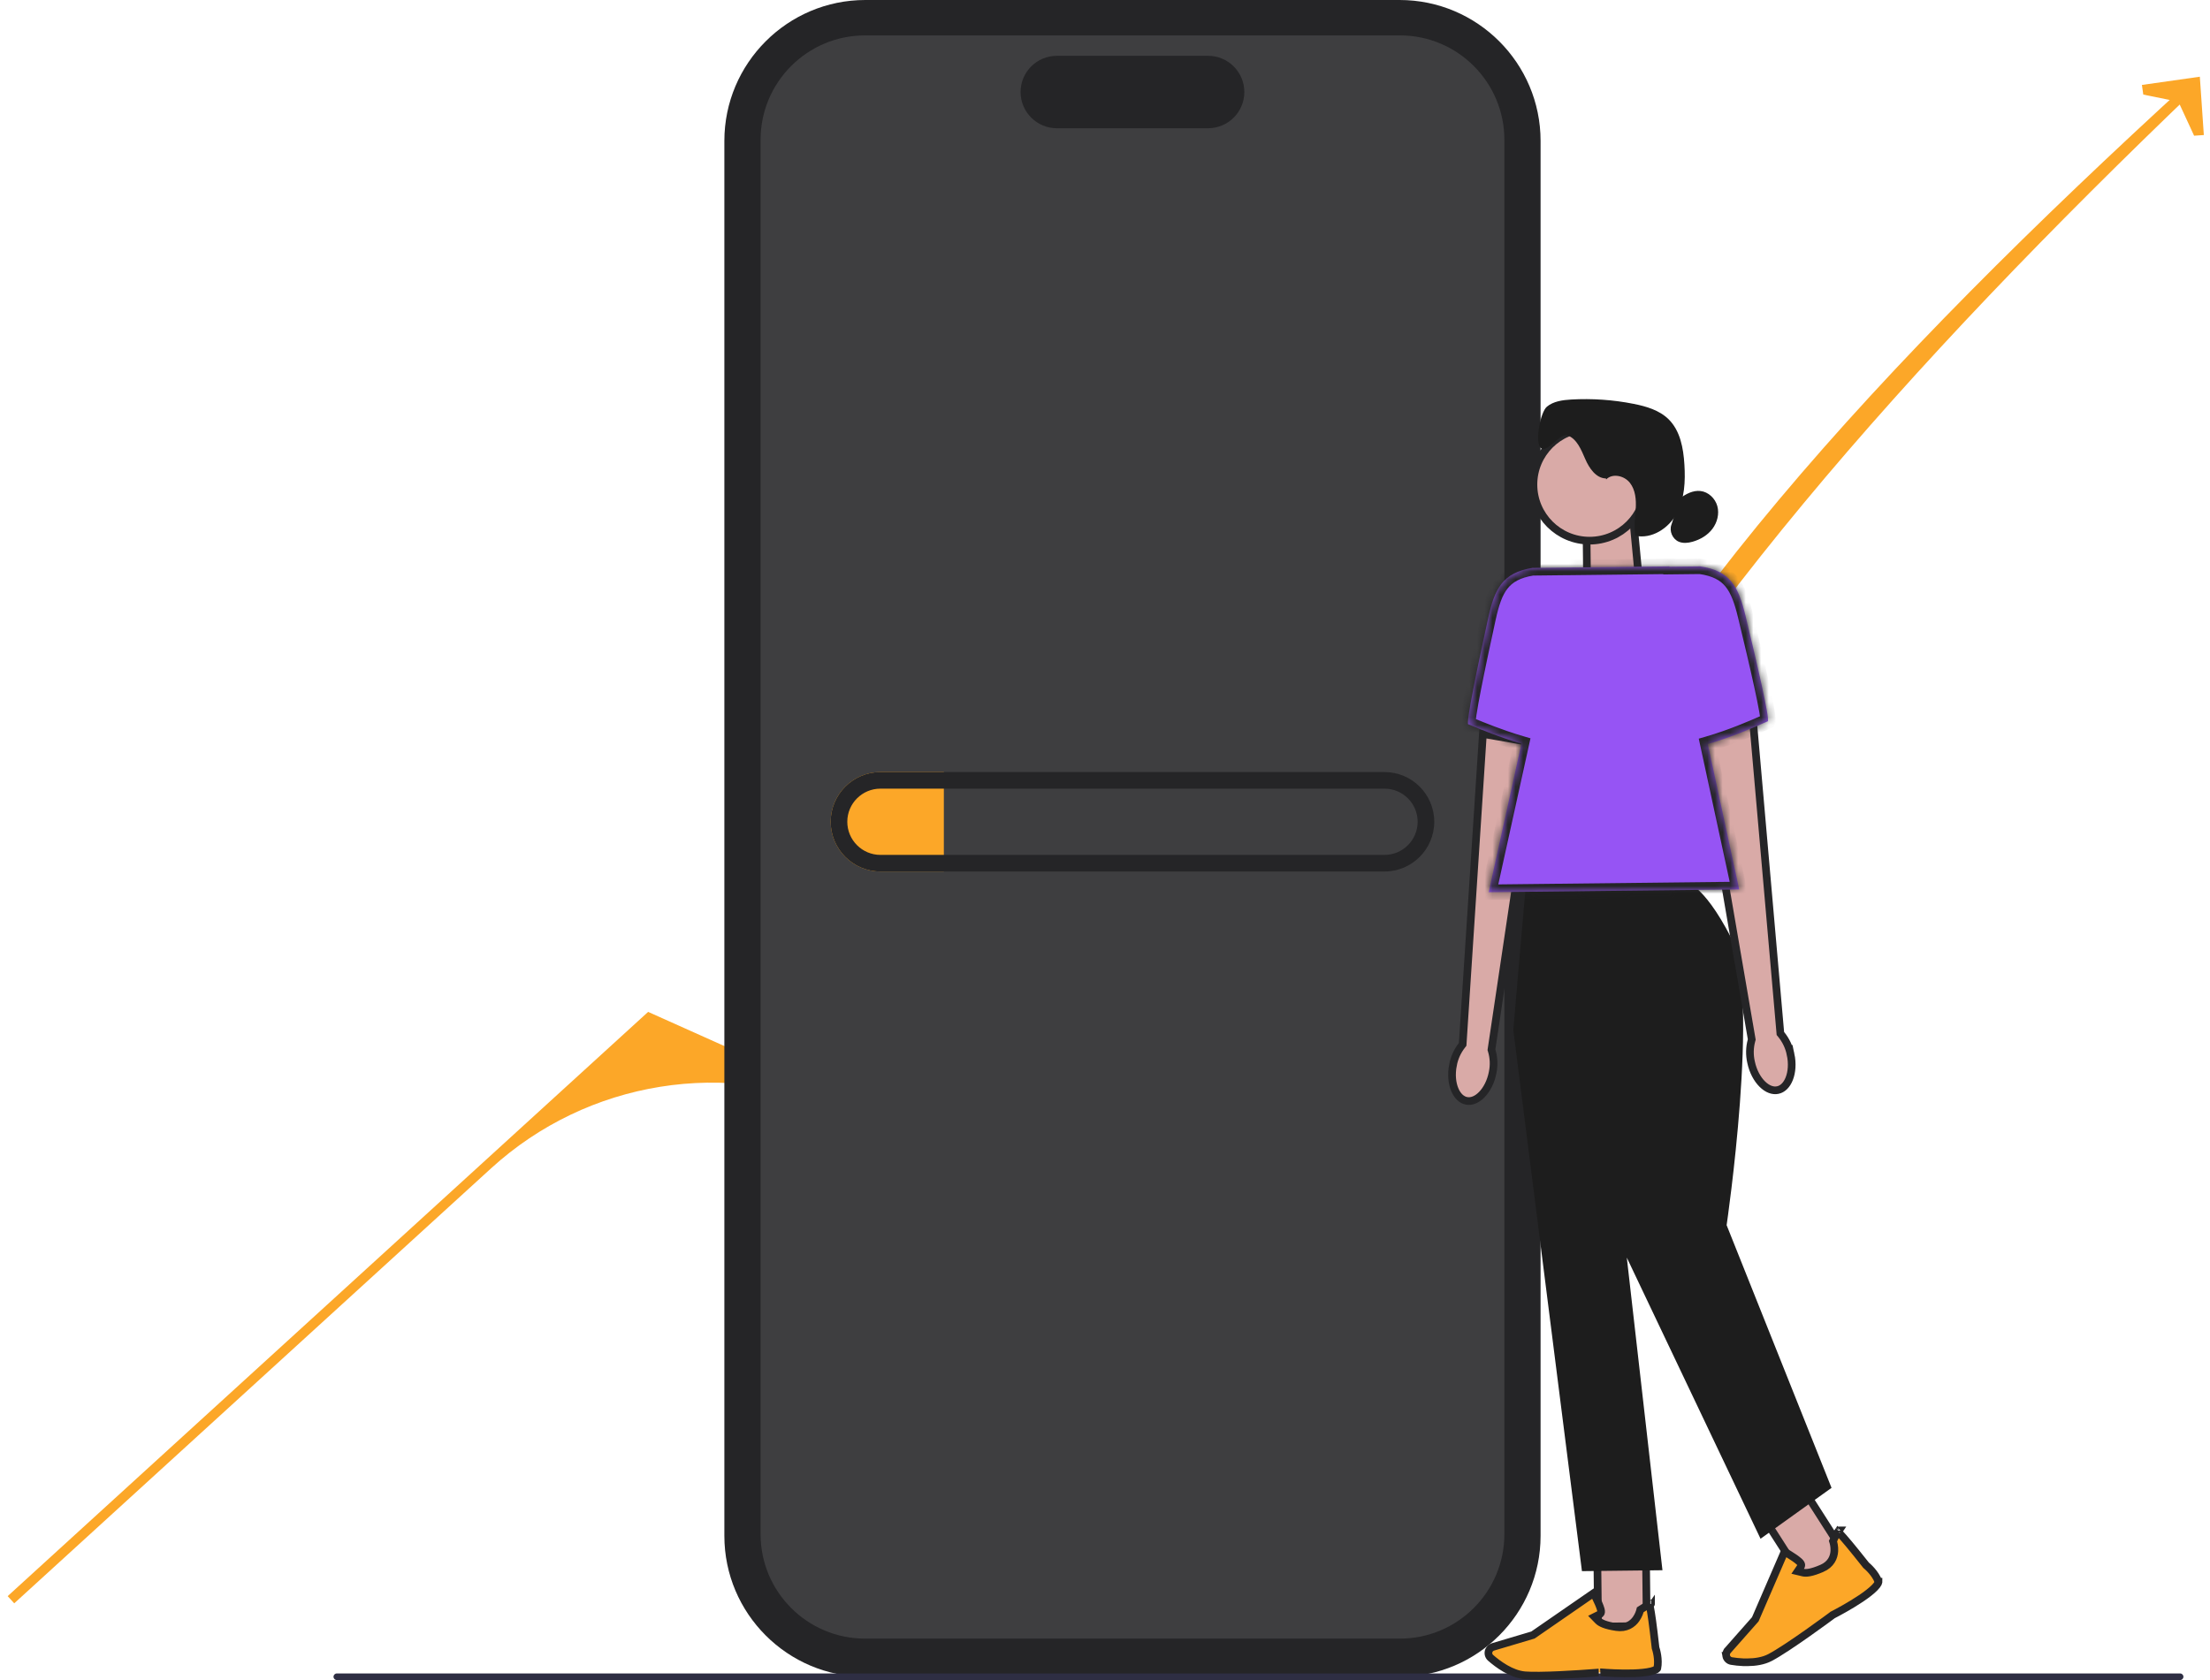 <svg width="288" height="219" viewBox="0 0 288 219" fill="none" xmlns="http://www.w3.org/2000/svg">
    <g clip-path="url(#clip0_7105_35502)">
        <path d="M1.855 209L1 208.063L84.462 131.903L114.532 145.383L147.003 89.698L173.681 76.839L198.399 118.036C211.744 83.487 245.212 47.342 285.314 10.669L286.301 11.468C248.688 47.478 216.507 83.652 198.244 120.244L175.381 82.027C174.301 80.221 172.031 79.524 170.124 80.412C155.541 87.197 143.378 98.272 135.26 112.157L114.92 146.947L110.277 144.866C94.749 137.905 76.57 140.822 64 152.293L1.855 209Z" fill="#FCA728"/>
        <path d="M287.196 17.603L285.929 17.691L283.884 13.26L279.306 12.33L279.128 11.072L286.675 10L287.196 17.603Z" fill="#FCA728"/>
        <path d="M182.396 218.571H112.764C102.635 218.571 94.397 210.332 94.397 200.204V18.367C94.397 8.239 102.635 0 112.764 0H182.396C192.524 0 200.763 8.239 200.763 18.367V200.204C200.763 210.332 192.524 218.571 182.396 218.571Z" fill="#252527"/>
        <path d="M182.447 213.599H112.713C105.217 213.599 99.117 207.498 99.117 200.002V18.212C99.117 10.716 105.217 4.615 112.713 4.615H182.447C189.943 4.615 196.044 10.716 196.044 18.212V200.002C196.044 207.498 189.943 213.599 182.447 213.599Z" fill="#3E3E40"/>
        <path d="M157.438 16.716H137.718C135.115 16.716 132.999 14.599 132.999 11.996C132.999 9.393 135.115 7.276 137.718 7.276H157.438C160.041 7.276 162.157 9.393 162.157 11.996C162.157 14.599 160.041 16.716 157.438 16.716Z" fill="#252527"/>
        <path d="M123 100.641V113.603L114.736 113.603C111.163 113.603 108.253 110.697 108.253 107.12C108.253 103.543 111.163 100.641 114.736 100.641L123 100.641Z" fill="#FCA728"/>
        <path d="M180.424 100.641H114.736C111.163 100.641 108.253 103.547 108.253 107.12C108.253 110.693 111.163 113.603 114.736 113.603H180.424C184.001 113.603 186.907 110.697 186.907 107.12C186.907 103.543 184.001 100.641 180.424 100.641ZM180.424 111.44H114.736C112.356 111.44 110.417 109.504 110.417 107.12C110.417 104.737 112.356 102.804 114.736 102.804H180.424C182.807 102.804 184.743 104.74 184.743 107.12C184.743 109.5 182.807 111.44 180.424 111.44Z" fill="#252527"/>
        <path d="M284.537 218.571C284.537 218.809 284.346 219 284.108 219H43.892C43.654 219 43.463 218.809 43.463 218.571C43.463 218.333 43.654 218.142 43.892 218.142H284.108C284.346 218.142 284.537 218.333 284.537 218.571Z" fill="#2E2E43"/>
        <path d="M235.362 206.453L230.291 198.522L235.634 195.107L240.704 203.038L235.362 206.453Z" fill="#D9AAA7" stroke="#252527"/>
        <path d="M212.891 68.288L213.636 76.13L206.85 78.448L206.74 68.356L212.891 68.288Z" fill="#D9AAA7" stroke="#252527"/>
        <path d="M214.46 63.164C214.46 67.203 211.186 70.477 207.147 70.477C203.108 70.477 199.833 67.203 199.833 63.164C199.833 59.125 203.108 55.85 207.147 55.85C211.186 55.85 214.46 59.125 214.46 63.164Z" fill="#D9AAA7" stroke="#252527"/>
        <path d="M209.284 62.367C207.979 62.342 207.103 61.033 206.58 59.828C206.057 58.631 205.52 57.247 204.305 56.76C203.31 56.364 201.593 59.133 200.8 58.411C199.974 57.658 200.728 53.721 201.59 53.01C202.452 52.3 203.634 52.148 204.745 52.08C207.467 51.925 210.204 52.112 212.879 52.642C214.53 52.967 216.24 53.468 217.44 54.647C218.965 56.144 219.376 58.422 219.506 60.553C219.643 62.735 219.539 65.021 218.5 66.946C217.458 68.868 215.255 70.299 213.117 69.838C212.89 68.68 213.092 67.494 213.164 66.311C213.236 65.136 213.131 63.867 212.403 62.937C211.675 62.006 210.139 61.653 209.313 62.493" fill="#1D1D1D"/>
        <path d="M218.926 64.966C219.702 64.386 220.628 63.896 221.591 64.004C222.633 64.116 223.52 64.966 223.798 65.976C224.075 66.986 223.787 68.103 223.156 68.94C222.525 69.776 221.577 70.332 220.567 70.617C219.983 70.782 219.345 70.851 218.782 70.617C217.956 70.27 217.502 69.228 217.816 68.388" fill="#1D1D1D"/>
        <path d="M193.247 95.667L200.316 96.913L194.377 136.728L194.361 136.839L194.393 136.946C194.672 137.873 194.715 138.848 194.519 139.79L194.519 139.79L194.518 139.798C194.286 141.001 193.758 142.011 193.116 142.675C192.47 143.343 191.759 143.617 191.128 143.503L191.127 143.503C190.496 143.389 189.938 142.888 189.584 142.044C189.231 141.204 189.112 140.08 189.341 138.878L189.343 138.878C189.509 137.926 189.91 137.032 190.514 136.259L190.608 136.137L190.618 135.984L193.247 95.667Z" fill="#D9AAA7" stroke="#252527"/>
        <path d="M208.258 212.032L208.153 202.62L214.494 202.549L214.599 211.962L208.258 212.032Z" fill="#D9AAA7" stroke="#252527"/>
        <path d="M200.654 218.424C199.886 218.435 199.226 218.424 198.732 218.383L198.73 218.383C197.855 218.313 196.972 217.957 196.176 217.498C195.383 217.042 194.705 216.502 194.246 216.1L194.245 216.099C193.982 215.869 193.894 215.492 194.026 215.169L194.026 215.169C194.121 214.937 194.314 214.759 194.559 214.683L199.695 213.155L199.771 213.132L199.836 213.087L207.666 207.678C207.749 207.831 207.854 208.031 207.966 208.255C208.213 208.749 208.476 209.33 208.605 209.781C208.689 210.076 208.647 210.227 208.594 210.309L208.592 210.312C208.55 210.378 208.484 210.427 208.408 210.465L207.795 210.772L208.273 211.262C208.543 211.538 209.156 211.875 210.649 212.096C211.272 212.189 211.8 212.099 212.237 211.887C212.67 211.678 212.984 211.364 213.207 211.051C213.542 210.581 213.696 210.083 213.756 209.836C214.199 209.546 214.547 209.342 214.805 209.215C214.86 209.188 214.908 209.166 214.951 209.148C214.974 209.234 215 209.349 215.031 209.502C215.183 210.249 215.403 211.747 215.739 214.747L215.744 214.798L215.76 214.847C215.82 215.028 216.218 216.295 215.973 217.482L215.973 217.483C215.973 217.483 215.971 217.493 215.954 217.514C215.934 217.538 215.896 217.574 215.828 217.616C215.689 217.703 215.47 217.788 215.169 217.863C214.569 218.011 213.757 218.089 212.884 218.119C211.146 218.178 209.283 218.049 208.659 218L208.615 217.997L208.571 218.001C208.572 218.001 208.502 218.007 208.36 218.018C208.223 218.029 208.024 218.045 207.777 218.064C207.282 218.101 206.592 218.151 205.803 218.202C204.222 218.304 202.252 218.408 200.654 218.424L200.654 218.424ZM215.156 209.078C215.156 209.079 215.155 209.079 215.153 209.079C215.155 209.079 215.156 209.078 215.156 209.078ZM214.88 208.926C214.879 208.924 214.879 208.924 214.879 208.924C214.879 208.924 214.879 208.924 214.88 208.926Z" fill="#FCA728" stroke="#252527"/>
        <path d="M227.759 216.683L227.23 216.686C226.615 216.663 226.058 216.591 225.631 216.52C225.284 216.461 225.01 216.188 224.952 215.845L224.953 215.845L224.952 215.839C224.908 215.595 224.978 215.347 225.146 215.154C225.146 215.153 225.147 215.153 225.147 215.152L228.692 211.139L228.745 211.079L228.776 211.006L232.554 202.272C232.705 202.359 232.9 202.473 233.113 202.603C233.585 202.892 234.116 203.247 234.466 203.561C234.692 203.764 234.74 203.917 234.74 204.026C234.74 204.101 234.712 204.171 234.675 204.225L234.269 204.824L234.973 204.992C235.348 205.081 236.043 205.041 237.426 204.441L237.427 204.441C238.004 204.189 238.405 203.833 238.664 203.422C238.92 203.016 239.02 202.583 239.044 202.199C239.079 201.63 238.95 201.131 238.869 200.886C239.092 200.407 239.28 200.048 239.433 199.803C239.465 199.751 239.495 199.706 239.522 199.667C239.586 199.728 239.67 199.811 239.776 199.924C240.299 200.476 241.279 201.628 243.152 203.997L243.184 204.038L243.224 204.071C243.37 204.193 244.379 205.054 244.798 206.189C244.799 206.189 244.799 206.189 244.799 206.189C244.799 206.191 244.802 206.201 244.799 206.226C244.795 206.257 244.781 206.308 244.746 206.379C244.673 206.527 244.533 206.715 244.317 206.938C243.887 207.382 243.239 207.877 242.515 208.364C241.073 209.334 239.423 210.209 238.866 210.497L238.81 210.526L238.776 210.555C238.776 210.556 238.775 210.556 238.774 210.557L238.724 210.594C238.68 210.627 238.615 210.675 238.533 210.737C238.367 210.859 238.129 211.034 237.836 211.248C237.252 211.675 236.45 212.254 235.576 212.87C233.815 214.112 231.794 215.479 230.637 216.079C229.786 216.519 228.746 216.676 227.759 216.683ZM239.341 199.515C239.341 199.515 239.341 199.516 239.342 199.516C239.341 199.516 239.341 199.515 239.341 199.515ZM239.662 199.496C239.662 199.496 239.661 199.497 239.659 199.498C239.661 199.496 239.662 199.496 239.662 199.496Z" fill="#FCA728" stroke="#252527"/>
        <path d="M219.412 114.883L198.86 115.111L197.208 134.249L206.154 204.805L216.646 204.686L211.999 163.931L229.428 200.582L238.68 193.948L225.008 159.702C225.008 159.702 229.425 129.688 225.61 122.268C221.799 114.847 219.415 114.873 219.415 114.873V114.883H219.412Z" fill="#1D1D1D"/>
        <path d="M233.342 137.433L233.343 137.432C233.6 138.632 233.505 139.76 233.172 140.607C232.837 141.459 232.29 141.971 231.663 142.098L231.662 142.098C231.031 142.227 230.314 141.969 229.655 141.315C228.999 140.666 228.45 139.667 228.195 138.467L228.195 138.467L228.193 138.459C227.978 137.519 227.997 136.543 228.253 135.61L228.283 135.502L228.264 135.393L221.438 95.717L228.475 94.313L232 134.566L232.013 134.719L232.111 134.838C232.731 135.598 233.153 136.487 233.342 137.433Z" fill="#D9AAA7" stroke="#252527"/>
        <mask id="path-20-inside-1_7105_35502" fill="white">
            <path fill-rule="evenodd" clip-rule="evenodd" d="M226.644 115.936L194.002 116.3L198.269 96.94C195.462 96.122 192.915 95.062 191.847 94.618L191.847 94.618C191.579 94.507 191.404 94.434 191.342 94.414C190.996 94.306 192.64 86.478 193.927 80.604C194.767 76.754 195.802 74.659 199.696 74.028L205.213 73.966H205.217L205.217 73.97L217.551 73.829L217.56 73.874L221.555 73.829C225.459 74.377 226.541 76.447 227.471 80.28C228.888 86.125 230.702 93.909 230.363 94.028C230.298 94.05 230.109 94.133 229.82 94.261C228.616 94.791 225.662 96.092 222.552 96.988L226.644 115.936Z"/>
        </mask>
        <path fill-rule="evenodd" clip-rule="evenodd" d="M226.644 115.936L194.002 116.3L198.269 96.94C195.462 96.122 192.915 95.062 191.847 94.618L191.847 94.618C191.579 94.507 191.404 94.434 191.342 94.414C190.996 94.306 192.64 86.478 193.927 80.604C194.767 76.754 195.802 74.659 199.696 74.028L205.213 73.966H205.217L205.217 73.97L217.551 73.829L217.56 73.874L221.555 73.829C225.459 74.377 226.541 76.447 227.471 80.28C228.888 86.125 230.702 93.909 230.363 94.028C230.298 94.05 230.109 94.133 229.82 94.261C228.616 94.791 225.662 96.092 222.552 96.988L226.644 115.936Z" fill="#9654F4"/>
        <path d="M194.002 116.3L193.026 116.085L192.755 117.314L194.013 117.3L194.002 116.3ZM226.644 115.936L226.655 116.936L227.88 116.922L227.622 115.725L226.644 115.936ZM198.269 96.94L199.246 97.155L199.447 96.241L198.549 95.98L198.269 96.94ZM191.847 94.618L191.454 95.538L191.463 95.542L191.847 94.618ZM191.847 94.618L192.24 93.699L192.231 93.695L191.847 94.618ZM191.342 94.414L191.653 93.463L191.64 93.46L191.342 94.414ZM193.927 80.604L194.904 80.818L194.904 80.817L193.927 80.604ZM199.696 74.028L199.685 73.028L199.61 73.028L199.536 73.04L199.696 74.028ZM205.213 73.966V72.966L205.202 72.966L205.213 73.966ZM205.217 73.966L206.216 73.929L206.18 72.966H205.217V73.966ZM205.217 73.97L204.217 74.007L204.254 74.981L205.228 74.97L205.217 73.97ZM217.551 73.829L218.528 73.618L218.356 72.82L217.539 72.829L217.551 73.829ZM217.56 73.874L216.583 74.085L216.755 74.883L217.571 74.874L217.56 73.874ZM221.555 73.829L221.693 72.839L221.619 72.829L221.543 72.829L221.555 73.829ZM227.471 80.28L228.443 80.044L228.443 80.044L227.471 80.28ZM230.363 94.028L230.685 94.975L230.694 94.972L230.363 94.028ZM229.82 94.261L229.417 93.346L229.417 93.346L229.82 94.261ZM222.552 96.988L222.275 96.027L221.377 96.286L221.575 97.199L222.552 96.988ZM194.013 117.3L226.655 116.936L226.633 114.936L193.991 115.3L194.013 117.3ZM197.292 96.725L193.026 116.085L194.979 116.516L199.246 97.155L197.292 96.725ZM191.463 95.542C192.533 95.987 195.125 97.066 197.989 97.9L198.549 95.98C195.8 95.179 193.296 94.138 192.231 93.695L191.463 95.542ZM191.454 95.538L191.454 95.538L192.24 93.699L192.24 93.699L191.454 95.538ZM191.031 95.365C191.019 95.361 191.02 95.36 191.047 95.371C191.069 95.379 191.099 95.391 191.14 95.408C191.221 95.441 191.327 95.485 191.463 95.542L192.231 93.695C191.995 93.597 191.764 93.5 191.653 93.463L191.031 95.365ZM192.95 80.39C192.306 83.329 191.572 86.763 191.041 89.479C190.776 90.835 190.559 92.025 190.43 92.889C190.366 93.316 190.32 93.689 190.303 93.97C190.295 94.103 190.29 94.261 190.305 94.408C190.312 94.476 190.329 94.602 190.382 94.741C190.42 94.839 190.582 95.224 191.044 95.368L191.64 93.46C192.08 93.597 192.225 93.961 192.248 94.022C192.288 94.124 192.294 94.2 192.295 94.203C192.296 94.221 192.293 94.194 192.299 94.091C192.311 93.9 192.346 93.598 192.408 93.184C192.53 92.366 192.74 91.212 193.004 89.863C193.53 87.17 194.261 83.753 194.904 80.818L192.95 80.39ZM199.536 73.04C197.416 73.384 195.926 74.157 194.88 75.491C193.877 76.769 193.372 78.456 192.95 80.391L194.904 80.817C195.322 78.902 195.755 77.616 196.453 76.726C197.108 75.892 198.083 75.302 199.856 75.015L199.536 73.04ZM205.202 72.966L199.685 73.028L199.707 75.028L205.224 74.966L205.202 72.966ZM205.217 72.966H205.213V74.966H205.217V72.966ZM206.216 73.933L206.216 73.929L204.217 74.004L204.217 74.007L206.216 73.933ZM217.539 72.829L205.205 72.97L205.228 74.97L217.562 74.829L217.539 72.829ZM218.538 73.663L218.528 73.618L216.573 74.04L216.583 74.085L218.538 73.663ZM217.571 74.874L221.566 74.829L221.543 72.829L217.549 72.874L217.571 74.874ZM221.416 74.82C223.194 75.069 224.182 75.638 224.856 76.458C225.574 77.332 226.037 78.609 226.5 80.516L228.443 80.044C227.976 78.118 227.432 76.443 226.401 75.188C225.325 73.878 223.82 73.138 221.693 72.839L221.416 74.82ZM226.5 80.516C227.208 83.436 228.013 86.834 228.599 89.515C228.892 90.857 229.127 92.006 229.268 92.822C229.339 93.234 229.382 93.536 229.398 93.727C229.407 93.83 229.404 93.858 229.405 93.842C229.405 93.839 229.409 93.765 229.445 93.663C229.465 93.606 229.597 93.237 230.032 93.085L230.694 94.972C231.151 94.812 231.299 94.421 231.332 94.326C231.381 94.188 231.394 94.062 231.399 93.995C231.41 93.848 231.402 93.692 231.391 93.559C231.367 93.279 231.312 92.908 231.239 92.482C231.091 91.621 230.847 90.437 230.553 89.088C229.962 86.385 229.152 82.969 228.443 80.044L226.5 80.516ZM230.041 93.081C229.922 93.122 229.671 93.234 229.417 93.346L230.223 95.176C230.369 95.112 230.484 95.061 230.572 95.023C230.615 95.004 230.648 94.991 230.671 94.981C230.7 94.969 230.7 94.97 230.685 94.975L230.041 93.081ZM229.417 93.346C228.213 93.876 225.314 95.151 222.275 96.027L222.829 97.949C226.01 97.032 229.018 95.706 230.223 95.176L229.417 93.346ZM227.622 115.725L223.53 96.777L221.575 97.199L225.667 116.147L227.622 115.725Z" fill="#252527" mask="url(#path-20-inside-1_7105_35502)"/>
    </g>
    <defs>
        <clipPath id="clip0_7105_35502">
            <rect width="287" height="219" fill="white" transform="translate(0.5)"/>
        </clipPath>
    </defs>
</svg>
